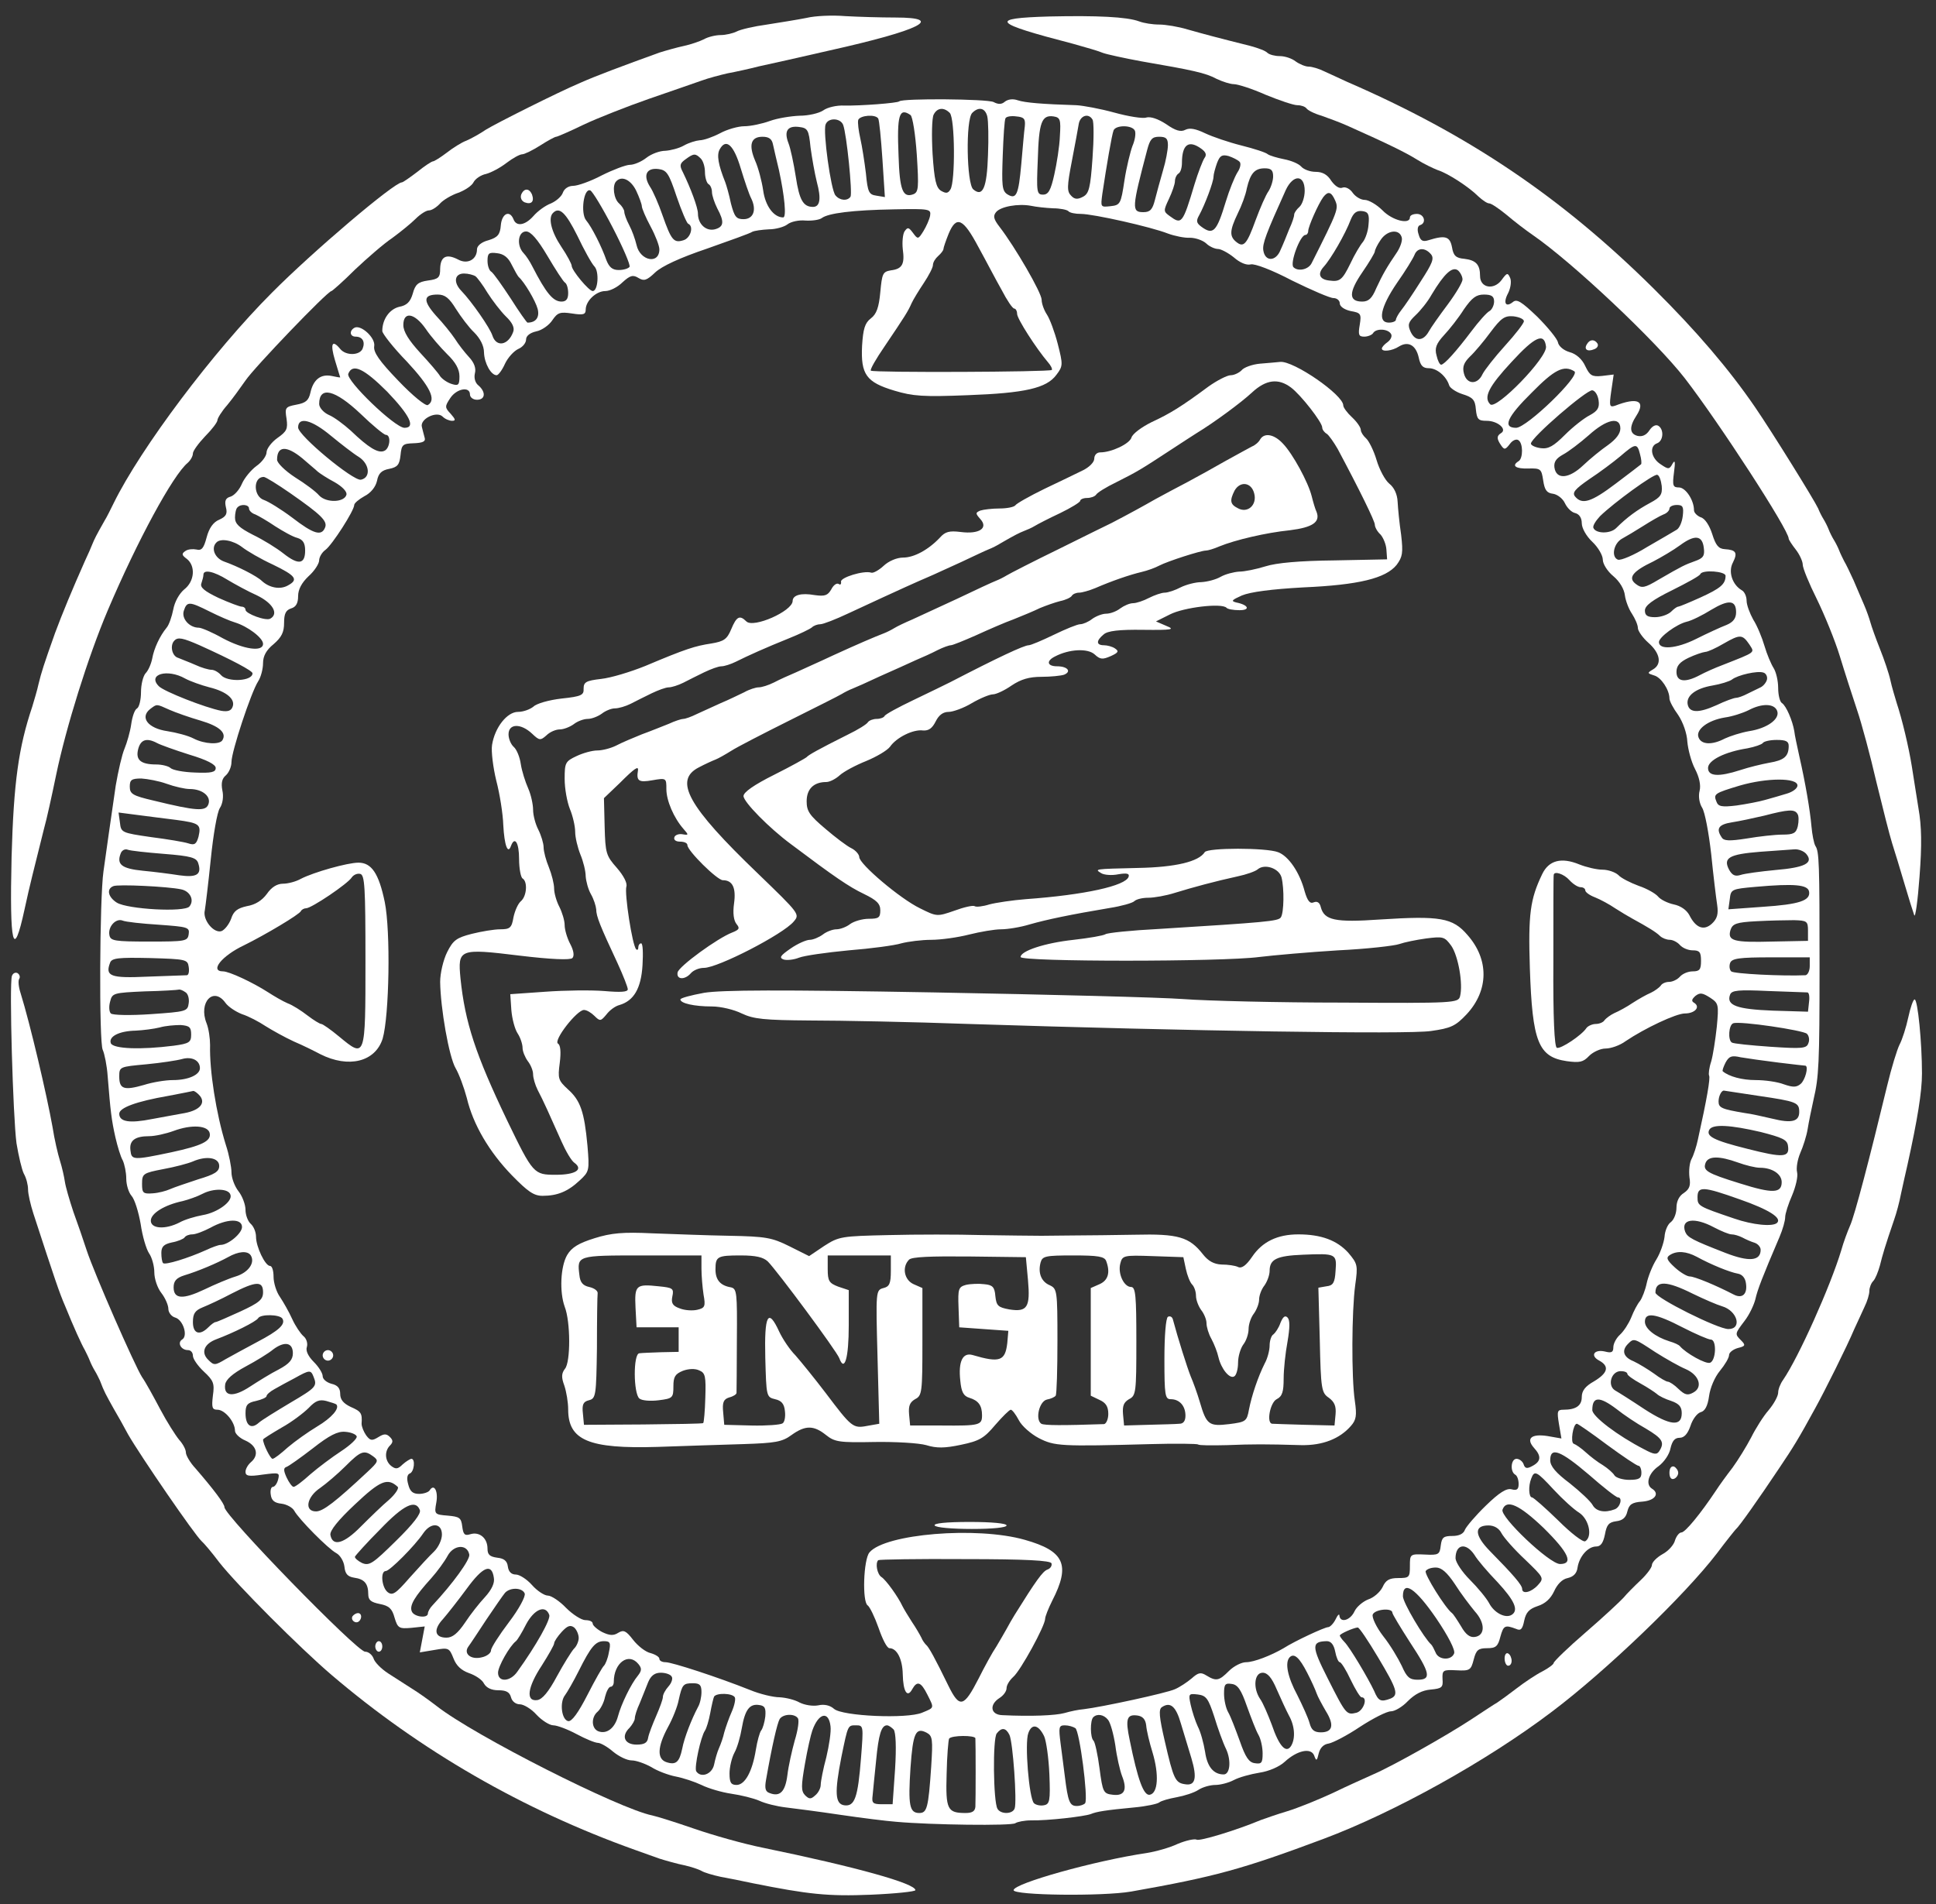 <?xml version="1.0" standalone="no"?>
<!DOCTYPE svg PUBLIC "-//W3C//DTD SVG 20010904//EN"
 "http://www.w3.org/TR/2001/REC-SVG-20010904/DTD/svg10.dtd">
<svg version="1.0" xmlns="http://www.w3.org/2000/svg"
 width="552pt" height="543pt" viewBox="0 0 552 543"
 preserveAspectRatio="xMidYMid meet">
<rect x="0" y="0" width="552" height="543" fill="#333333" stroke="none"/>
<g transform="translate(0,543) scale(0.1,-0.1)"
fill="#FFFFFF" stroke="none">
<path d="M2300 5379 c-25 -5 -75 -13 -113 -19 -37 -5 -76 -14 -87 -20 -10 -5
-31 -10 -45 -10 -14 0 -36 -5 -48 -12 -12 -6 -38 -15 -57 -19 -19 -4 -51 -13
-70 -19 -105 -38 -180 -66 -225 -86 -64 -27 -241 -116 -270 -134 -16 -11 -41
-25 -55 -31 -14 -5 -39 -21 -57 -35 -17 -13 -35 -24 -38 -24 -4 0 -24 -13 -45
-30 -21 -16 -41 -30 -44 -30 -22 0 -255 -198 -371 -315 -166 -166 -374 -443
-451 -600 -8 -16 -19 -39 -26 -50 -25 -44 -28 -51 -34 -65 -3 -8 -13 -31 -22
-50 -36 -81 -65 -151 -85 -205 -32 -90 -39 -112 -47 -145 -4 -19 -13 -48 -18
-65 -39 -116 -53 -215 -59 -429 -6 -253 5 -297 37 -149 16 74 25 107 55 228 8
28 23 97 35 155 28 135 91 337 147 469 85 200 186 386 228 421 8 7 15 19 15
27 0 7 16 29 35 49 19 19 35 40 35 46 0 5 12 25 28 43 15 18 38 50 52 70 24
36 234 255 245 255 2 0 33 27 67 61 35 33 82 74 106 90 23 17 53 41 67 55 13
13 30 24 38 24 8 0 22 9 32 20 9 10 33 24 51 30 19 7 39 20 44 30 5 10 21 21
36 24 15 4 41 18 59 32 17 13 37 24 44 24 6 0 29 11 51 25 22 14 42 25 46 25
3 0 38 15 77 34 40 19 124 52 187 74 63 22 131 45 150 52 19 7 53 16 75 21 22
4 63 13 90 20 28 6 118 26 200 45 260 58 331 94 188 94 -43 0 -107 2 -143 4
-36 3 -85 1 -110 -5z"/>
<path d="M2992 5383 c-174 -5 -163 -18 68 -78 36 -10 74 -21 85 -26 11 -4 61
-15 110 -24 145 -25 183 -33 214 -50 17 -8 39 -15 49 -15 11 0 52 -13 90 -30
39 -16 80 -30 91 -30 11 0 22 -4 26 -9 3 -5 22 -15 43 -21 20 -7 55 -20 77
-30 112 -50 163 -75 195 -95 19 -12 46 -25 59 -30 29 -9 89 -48 116 -75 12
-11 25 -20 31 -20 6 0 28 -15 50 -33 21 -18 55 -44 74 -57 112 -77 351 -302
434 -409 98 -127 296 -432 296 -457 0 -3 9 -17 20 -31 11 -14 20 -34 20 -43 0
-10 18 -54 40 -98 22 -45 52 -118 66 -164 14 -46 36 -114 49 -153 13 -38 38
-131 55 -205 18 -74 38 -153 45 -175 7 -22 23 -74 35 -115 12 -41 25 -82 28
-90 3 -8 10 41 15 110 7 91 6 144 -3 195 -6 39 -15 93 -19 120 -9 56 -28 135
-43 180 -5 17 -14 46 -18 65 -4 19 -18 60 -30 90 -12 30 -24 64 -27 75 -3 11
-11 34 -18 50 -7 17 -21 48 -30 70 -10 22 -22 47 -27 55 -4 8 -11 22 -14 30
-3 8 -10 22 -15 30 -5 8 -12 22 -15 30 -3 8 -10 22 -15 30 -5 8 -12 22 -15 30
-11 24 -132 219 -180 289 -74 108 -167 217 -288 337 -264 262 -530 441 -876
591 -19 9 -48 22 -63 29 -16 8 -36 14 -46 14 -9 0 -26 7 -37 15 -10 8 -30 15
-45 15 -14 0 -29 4 -35 9 -5 6 -27 14 -49 20 -100 25 -133 34 -179 47 -26 8
-63 14 -81 14 -19 0 -44 4 -57 9 -35 13 -120 17 -256 14z"/>
<path d="M2564 5141 c-5 -5 -111 -13 -157 -12 -21 1 -48 -5 -60 -14 -12 -8
-42 -15 -67 -15 -25 -1 -63 -7 -85 -15 -22 -8 -55 -15 -73 -15 -17 0 -49 -9
-69 -20 -21 -11 -47 -20 -58 -20 -11 -1 -31 -7 -45 -15 -14 -8 -38 -14 -53
-15 -16 0 -40 -9 -54 -20 -14 -11 -35 -20 -47 -20 -11 0 -48 -14 -80 -30 -32
-17 -69 -30 -82 -30 -13 0 -25 -8 -29 -19 -3 -10 -18 -24 -34 -31 -16 -6 -38
-22 -50 -36 -24 -27 -49 -31 -57 -9 -11 27 -33 16 -36 -17 -2 -27 -9 -35 -35
-43 -20 -5 -33 -16 -33 -26 0 -29 -27 -44 -54 -29 -33 17 -50 9 -51 -26 0 -25
-4 -30 -35 -34 -28 -4 -36 -11 -43 -37 -7 -24 -17 -34 -39 -38 -28 -7 -48 -36
-48 -69 0 -7 31 -47 70 -87 66 -71 85 -109 60 -124 -6 -4 -44 27 -84 69 -55
57 -72 82 -69 99 4 24 -39 63 -57 52 -15 -9 -12 -25 4 -25 19 0 28 -14 20 -34
-8 -20 -48 -21 -64 -1 -23 28 -29 15 -15 -32 8 -27 15 -49 15 -49 0 -1 -11 1
-25 4 -31 6 -52 -11 -60 -48 -5 -22 -13 -29 -40 -34 -32 -6 -33 -9 -28 -40 4
-29 1 -36 -26 -55 -17 -12 -31 -31 -31 -41 0 -10 -13 -28 -29 -39 -15 -11 -34
-34 -41 -50 -7 -17 -21 -33 -32 -37 -15 -4 -18 -12 -14 -30 5 -19 1 -27 -19
-36 -17 -7 -29 -24 -36 -51 -8 -30 -14 -38 -29 -34 -10 2 -24 1 -31 -4 -12 -8
-11 -12 4 -23 25 -20 22 -64 -8 -87 -14 -12 -27 -35 -31 -57 -4 -20 -12 -44
-19 -52 -19 -23 -36 -59 -41 -88 -3 -15 -11 -34 -19 -42 -7 -8 -13 -32 -13
-54 0 -21 -5 -42 -11 -46 -7 -3 -14 -24 -17 -46 -3 -21 -12 -52 -19 -69 -7
-16 -18 -64 -25 -105 -14 -96 -28 -194 -35 -245 -11 -76 -13 -489 -2 -509 5
-11 12 -45 14 -75 8 -100 11 -125 22 -174 6 -26 15 -56 21 -66 5 -11 10 -34
10 -52 0 -18 7 -40 15 -49 9 -10 20 -46 26 -80 5 -35 16 -72 24 -84 8 -11 15
-36 15 -54 0 -19 9 -45 20 -59 11 -14 20 -35 20 -45 0 -11 9 -22 19 -25 23 -6
38 -53 20 -63 -14 -9 -3 -30 17 -30 8 0 14 -7 14 -16 0 -9 14 -29 31 -45 28
-26 31 -34 26 -69 -4 -34 -2 -40 13 -40 21 0 50 -35 50 -60 0 -8 13 -21 30
-28 33 -15 39 -42 15 -62 -8 -7 -15 -19 -15 -27 0 -12 9 -14 49 -8 47 6 49 6
44 -14 -3 -12 -10 -21 -15 -21 -5 0 -8 -10 -6 -22 2 -17 11 -24 31 -26 15 -2
31 -11 36 -20 13 -24 97 -109 120 -121 11 -6 21 -23 23 -38 2 -21 9 -29 28
-32 29 -4 40 -17 40 -47 0 -17 8 -23 33 -28 26 -5 35 -13 42 -39 9 -30 13 -32
48 -29 l38 4 -7 -37 -7 -37 42 7 c40 7 42 6 54 -24 8 -21 22 -34 44 -42 18 -6
38 -19 43 -30 7 -12 21 -19 41 -19 22 0 32 -5 36 -20 3 -12 14 -20 25 -20 11
0 33 -13 48 -30 15 -16 37 -30 48 -30 10 0 40 -11 66 -25 26 -14 53 -25 61
-25 7 0 27 -11 43 -25 17 -14 40 -25 53 -25 13 0 38 -9 56 -19 17 -11 49 -23
70 -27 21 -4 54 -15 73 -24 20 -10 58 -21 85 -25 28 -4 64 -13 80 -20 17 -8
50 -16 75 -19 25 -3 95 -12 155 -21 61 -9 133 -18 160 -20 99 -9 330 -12 340
-4 6 4 26 8 45 8 47 -1 151 11 170 18 17 7 41 11 125 19 33 3 65 10 70 14 6 5
28 11 50 15 22 4 50 13 62 21 12 8 34 14 48 14 14 0 38 6 53 14 15 8 48 17 73
21 27 4 57 17 72 31 36 33 75 41 84 18 6 -17 8 -16 13 6 4 16 14 26 28 28 12
2 53 23 90 48 37 24 76 44 88 44 11 0 33 13 48 29 20 20 41 31 65 33 32 3 36
6 34 30 -1 25 1 27 39 25 39 -2 42 0 50 31 7 27 13 32 38 32 25 0 31 5 38 33
9 32 13 34 45 22 13 -6 18 -1 23 24 5 23 14 33 38 41 22 7 37 21 47 42 9 20
23 35 39 38 17 4 26 14 28 30 5 32 30 60 53 60 13 0 20 10 25 34 5 28 11 35
32 38 18 2 28 10 32 28 5 20 13 26 43 28 36 3 50 23 27 37 -19 12 -10 44 19
64 16 12 31 34 34 51 5 21 12 30 26 30 13 0 23 11 31 34 6 19 19 36 29 39 12
3 20 17 24 46 3 23 16 54 31 72 14 17 26 37 26 45 0 7 11 16 25 20 21 5 23 8
10 21 -19 19 -19 19 9 56 14 18 27 46 31 62 6 27 19 61 69 178 9 21 16 46 16
56 0 10 9 38 20 63 10 24 17 53 14 65 -3 12 1 36 9 55 8 18 18 49 21 68 3 19
11 58 17 85 15 64 17 101 17 380 0 296 -1 327 -12 343 -4 7 -9 32 -11 55 -4
46 -17 123 -35 202 -6 28 -13 59 -14 70 -5 30 -23 72 -35 80 -6 3 -11 23 -11
43 0 21 -6 46 -13 57 -7 11 -19 39 -26 63 -7 24 -21 58 -32 75 -10 18 -19 42
-19 54 0 12 -6 26 -14 30 -27 16 -39 53 -25 79 14 28 9 36 -23 38 -18 1 -26
11 -36 43 -8 25 -21 45 -33 48 -10 4 -19 13 -19 20 0 29 -24 65 -43 65 -17 0
-19 5 -14 43 4 30 3 37 -4 25 -9 -17 -12 -17 -34 -2 -28 18 -33 52 -10 60 18
7 20 40 3 50 -7 4 -17 -1 -25 -13 -9 -14 -21 -19 -34 -16 -23 6 -24 26 -3 58
27 42 3 53 -61 28 -16 -5 -17 -1 -11 41 l7 48 -33 -4 c-29 -3 -35 1 -48 28 -9
20 -26 35 -45 40 -17 5 -31 17 -33 28 -2 10 -29 43 -59 73 -45 43 -58 51 -69
42 -21 -17 -29 -3 -14 25 7 14 10 33 6 43 -7 16 -9 16 -25 -6 -22 -29 -61 -22
-61 12 0 33 -12 45 -45 49 -24 2 -31 9 -35 33 -6 31 -19 35 -67 20 -16 -5 -23
-2 -28 16 -5 14 -3 25 4 27 19 6 12 32 -9 32 -11 0 -20 -4 -20 -10 0 -21 -50
-9 -78 20 -17 17 -40 30 -51 30 -11 0 -26 9 -34 20 -8 12 -21 18 -29 15 -9 -4
-21 4 -32 19 -11 18 -25 26 -45 26 -16 0 -34 7 -41 15 -7 8 -28 17 -49 21 -20
4 -40 10 -46 14 -5 5 -39 16 -75 25 -36 9 -83 25 -104 35 -27 13 -44 16 -56
10 -13 -7 -28 -3 -55 16 -23 15 -44 22 -56 19 -10 -4 -52 3 -92 14 -40 11 -89
20 -108 21 -96 3 -146 7 -167 14 -14 5 -28 3 -37 -4 -9 -8 -19 -8 -32 -1 -18
9 -260 11 -269 2z m144 -33 c15 -15 16 -196 2 -218 -7 -12 -13 -12 -27 -4 -14
9 -19 30 -24 105 -3 52 -2 102 3 112 10 20 29 22 46 5z m107 -10 c3 -13 4 -62
2 -110 -3 -94 -15 -121 -42 -98 -19 16 -22 199 -3 218 19 19 37 14 43 -10z
m-219 4 c6 -4 14 -55 18 -113 6 -95 5 -107 -10 -113 -30 -11 -39 12 -42 110
-5 117 2 138 34 116z m-92 -10 c3 -5 8 -57 12 -116 l7 -108 -24 4 c-21 3 -25
9 -30 63 -4 33 -11 78 -16 100 -5 22 -8 46 -6 53 5 13 49 17 57 4z m418 -22
c-2 -14 -6 -62 -10 -107 -8 -89 -14 -103 -40 -87 -15 10 -16 25 -13 110 2 55
5 103 8 107 3 5 17 7 31 5 22 -2 26 -7 24 -28z m100 -28 c-1 -29 -9 -79 -16
-110 -10 -45 -17 -57 -32 -57 -18 0 -19 7 -15 100 3 106 11 128 45 123 19 -3
21 -9 18 -56z m93 47 c4 -6 4 -55 0 -110 -6 -85 -10 -101 -27 -110 -15 -8 -24
-8 -34 3 -12 12 -12 26 2 98 9 47 18 95 20 108 5 23 28 30 39 11z m-711 -15
c10 -26 27 -195 21 -205 -9 -13 -31 -11 -43 4 -13 15 -36 182 -28 202 7 20 42
19 50 -1z m-93 -64 c4 -30 12 -75 18 -99 13 -48 9 -71 -11 -71 -28 0 -39 20
-49 86 -6 38 -15 81 -21 96 -13 34 -3 50 30 46 25 -3 28 -8 33 -58z m925 47
c3 -8 0 -27 -7 -43 -6 -16 -17 -60 -23 -99 -10 -67 -12 -70 -40 -73 -28 -3
-28 -3 -23 35 12 80 27 168 32 181 6 16 54 16 61 -1z m-1032 -39 c3 -13 10
-45 17 -73 16 -74 22 -135 12 -135 -27 0 -51 33 -57 77 -4 27 -14 65 -23 85
-19 45 -12 68 21 68 18 0 27 -6 30 -22z m1126 -2 c0 -13 -6 -46 -14 -72 -8
-27 -18 -65 -23 -84 -7 -28 -14 -35 -33 -35 -34 0 -33 11 11 178 8 30 14 37
34 37 20 0 25 -5 25 -24z m-1218 -66 c11 -36 24 -75 30 -86 16 -33 6 -59 -22
-59 -21 0 -26 7 -36 45 -5 25 -13 52 -16 60 -20 50 -25 78 -16 94 18 33 40 13
60 -54z m1313 56 c14 -10 16 -18 9 -27 -5 -8 -18 -41 -28 -74 -34 -114 -37
-116 -71 -91 -18 13 -18 15 -2 49 9 19 17 42 17 50 0 9 5 19 10 22 6 3 10 17
10 30 0 53 19 67 55 41z m-1427 -28 c7 -7 12 -24 12 -39 0 -15 5 -31 10 -34 6
-3 10 -14 10 -23 0 -9 7 -30 15 -46 21 -39 19 -53 -7 -60 -25 -6 -48 15 -48
45 0 17 -21 73 -43 118 -10 19 -9 25 8 37 23 17 28 17 43 2z m1536 -9 c5 -4 3
-18 -6 -31 -8 -13 -23 -50 -33 -83 -26 -86 -36 -96 -69 -72 -15 11 -16 17 -7
33 16 29 41 95 41 110 0 7 5 25 10 39 8 21 14 25 33 20 12 -4 26 -11 31 -16z
m-1605 -99 c14 -41 29 -76 33 -78 17 -7 7 -41 -13 -47 -28 -9 -35 0 -60 71
-11 32 -27 69 -36 82 -20 32 -10 54 24 50 24 -3 30 -12 52 -78z m1701 57 c0
-12 -6 -31 -13 -42 -8 -11 -24 -48 -37 -83 -25 -69 -34 -79 -55 -62 -20 16
-19 33 4 81 11 22 23 54 26 72 10 42 22 57 51 57 18 0 24 -5 24 -23z m-1816
-41 c9 -19 16 -39 16 -44 0 -6 11 -32 25 -58 14 -26 25 -55 25 -65 0 -44 -55
-33 -65 12 -4 17 -13 42 -21 57 -8 15 -14 32 -14 38 0 6 -7 17 -15 24 -15 13
-20 51 -8 63 16 17 42 4 57 -27z m1906 0 c0 -18 -7 -39 -15 -46 -8 -7 -15 -17
-15 -22 0 -6 -6 -24 -14 -41 -7 -18 -18 -45 -25 -60 -13 -33 -44 -34 -49 -1
-3 19 8 48 64 172 21 45 54 45 54 -2z m-1973 -105 c29 -56 51 -107 48 -112 -4
-5 -17 -9 -31 -9 -18 0 -27 8 -35 28 -14 40 -42 95 -58 114 -16 20 -7 92 12
85 6 -2 35 -50 64 -106z m2060 77 c10 -23 8 -29 -67 -178 -9 -19 -39 -25 -52
-12 -11 11 19 92 34 92 4 0 8 5 8 11 0 13 29 78 43 97 14 18 23 15 34 -10z
m-805 -22 c20 0 40 -4 44 -8 4 -5 20 -8 36 -8 35 0 200 -37 248 -56 19 -7 48
-13 63 -12 15 0 36 -7 46 -16 9 -9 25 -16 34 -16 8 0 29 -11 45 -24 17 -15 36
-23 48 -20 11 3 61 -16 118 -46 55 -27 108 -50 118 -50 10 0 18 -7 18 -15 0
-9 13 -18 31 -22 29 -5 31 -8 26 -39 -5 -29 -3 -34 13 -34 10 0 22 5 25 10 8
14 42 13 51 -2 4 -6 0 -16 -9 -23 -10 -7 -17 -15 -17 -19 0 -10 29 -7 49 6 26
16 48 4 56 -31 5 -24 12 -31 29 -31 23 0 50 -23 58 -49 2 -7 19 -19 38 -25 29
-9 36 -16 38 -43 3 -29 7 -33 31 -33 31 0 59 -24 41 -35 -13 -8 -13 -16 0 -35
9 -13 12 -13 25 4 7 10 18 15 24 11 14 -8 14 -52 1 -60 -21 -13 -9 -22 27 -21
36 1 38 -1 43 -34 4 -27 10 -36 28 -38 13 -2 28 -14 34 -27 6 -13 19 -26 29
-28 12 -3 19 -14 19 -29 0 -14 13 -37 30 -53 17 -16 30 -39 30 -51 0 -12 13
-33 30 -47 18 -15 31 -37 33 -55 2 -15 11 -39 20 -52 9 -14 17 -32 17 -41 0
-8 14 -28 30 -42 34 -30 39 -61 13 -76 -17 -10 -16 -11 3 -17 20 -5 44 -41 44
-66 0 -7 11 -28 25 -47 14 -21 25 -53 26 -76 2 -22 11 -57 22 -78 12 -23 17
-46 13 -62 -4 -15 -1 -35 7 -48 8 -12 19 -71 26 -132 6 -60 14 -126 17 -145 4
-27 0 -40 -15 -54 -23 -21 -46 -12 -64 24 -8 15 -25 27 -45 31 -18 4 -38 14
-45 23 -7 8 -31 22 -55 30 -24 9 -50 22 -58 31 -9 8 -29 15 -45 15 -16 0 -46
7 -66 15 -51 21 -87 12 -106 -28 -34 -71 -40 -113 -35 -268 7 -210 24 -253
105 -265 37 -5 47 -3 64 15 11 11 32 21 47 21 15 0 41 9 57 21 55 37 144 79
169 79 28 0 45 18 27 30 -9 5 -8 10 3 20 13 10 20 9 42 -5 24 -16 25 -19 19
-83 -4 -37 -11 -82 -16 -99 -6 -18 -8 -36 -6 -40 4 -7 -6 -66 -32 -183 -4 -19
-12 -44 -18 -55 -6 -11 -8 -34 -6 -52 4 -24 0 -34 -16 -45 -13 -8 -21 -23 -21
-42 0 -16 -7 -34 -16 -41 -9 -6 -17 -25 -18 -42 -2 -17 -12 -46 -23 -64 -12
-19 -24 -50 -28 -69 -4 -19 -13 -42 -19 -50 -7 -8 -18 -29 -25 -47 -7 -17 -21
-39 -32 -49 -10 -9 -19 -25 -19 -36 0 -14 -5 -17 -24 -12 -31 7 -43 -12 -16
-26 29 -16 25 -35 -15 -59 -25 -14 -35 -27 -35 -45 0 -24 -16 -36 -52 -36 -18
0 -19 -4 -13 -41 l7 -41 -40 7 c-46 7 -62 -7 -38 -34 21 -23 20 -38 -4 -51
-16 -9 -22 -8 -26 5 -3 8 -12 15 -20 15 -16 0 -19 -36 -4 -45 6 -3 10 -15 10
-27 0 -15 -5 -19 -20 -15 -14 4 -35 -9 -73 -46 -30 -29 -56 -60 -60 -69 -4
-12 -17 -18 -36 -18 -25 0 -30 -4 -33 -27 -3 -26 -6 -28 -45 -26 -43 2 -43 1
-43 -33 0 -32 -2 -34 -33 -34 -26 0 -36 -6 -45 -26 -7 -14 -25 -30 -41 -35
-15 -6 -33 -21 -39 -34 -12 -26 -41 -34 -43 -12 0 6 -5 2 -11 -11 -6 -12 -16
-22 -21 -22 -10 0 -96 -40 -127 -60 -36 -21 -85 -40 -107 -40 -13 0 -35 -11
-49 -25 -28 -28 -36 -30 -64 -13 -16 10 -23 9 -42 -8 -13 -11 -34 -25 -48 -31
-24 -11 -209 -51 -260 -57 -14 -1 -38 -6 -55 -11 -26 -7 -94 -10 -177 -6 -34
1 -38 30 -8 49 11 7 20 19 20 28 0 9 9 23 19 32 21 18 91 146 91 166 0 6 9 29
20 51 53 103 35 142 -78 174 -137 39 -399 17 -443 -36 -17 -20 -21 -141 -5
-151 6 -4 20 -33 31 -64 11 -32 24 -58 31 -58 21 0 37 -30 38 -74 1 -50 13
-69 27 -43 14 25 25 21 43 -15 20 -40 21 -37 -15 -52 -43 -18 -227 -10 -251
11 -11 10 -28 14 -45 10 -16 -3 -39 1 -53 8 -14 8 -39 14 -57 15 -18 0 -56 9
-85 21 -90 36 -222 79 -240 79 -10 0 -18 4 -18 10 0 5 -11 12 -25 16 -14 3
-36 20 -50 38 -20 26 -27 29 -42 20 -14 -9 -25 -8 -46 2 -15 8 -27 19 -27 24
0 6 -9 10 -21 10 -11 0 -36 16 -55 35 -18 19 -42 35 -52 35 -10 0 -31 14 -45
30 -15 17 -36 30 -46 30 -13 0 -21 8 -23 23 -2 16 -11 23 -30 25 -22 3 -28 9
-28 26 0 30 -23 49 -49 41 -16 -5 -20 -1 -23 22 -3 25 -8 28 -41 31 -38 3 -39
4 -33 37 6 32 -6 56 -19 35 -3 -5 -17 -10 -30 -10 -18 0 -26 7 -31 27 -5 17
-3 28 4 31 13 4 17 42 5 42 -3 0 -15 -7 -25 -16 -14 -14 -20 -14 -33 -4 -18
15 -19 42 -3 58 9 9 9 15 0 24 -10 10 -17 10 -33 0 -18 -11 -23 -11 -35 5 -7
10 -13 25 -13 33 2 30 -1 35 -31 48 -21 10 -30 21 -30 37 0 16 -7 25 -25 29
-14 4 -25 13 -25 22 0 8 -11 26 -25 40 -16 16 -24 32 -20 43 3 10 -1 24 -10
31 -8 7 -23 29 -32 49 -9 20 -25 48 -35 63 -10 14 -18 40 -18 57 0 17 -4 31
-10 31 -14 0 -40 55 -40 83 0 14 -7 30 -15 37 -8 7 -15 25 -15 40 0 15 -9 39
-20 53 -11 14 -20 38 -20 54 0 15 -7 51 -16 78 -28 90 -47 213 -45 285 0 19
-4 47 -10 62 -24 60 20 106 54 58 8 -11 29 -25 47 -32 19 -6 49 -22 67 -34 19
-12 55 -32 81 -44 26 -11 60 -28 75 -36 81 -41 157 -22 178 44 19 65 23 307 6
390 -17 82 -38 112 -75 112 -31 0 -127 -27 -164 -46 -14 -8 -37 -14 -51 -14
-17 0 -33 -10 -46 -29 -14 -19 -33 -31 -57 -35 -27 -6 -38 -14 -45 -36 -6 -16
-18 -31 -27 -35 -22 -8 -55 32 -48 59 2 12 10 77 17 146 7 69 18 134 26 146 8
12 11 33 7 50 -4 21 -1 34 10 43 9 8 16 25 16 38 0 30 56 199 76 230 8 12 14
36 14 52 0 20 9 37 30 54 23 20 30 34 30 61 0 26 5 36 20 41 14 4 20 15 20 35
0 19 10 38 30 57 17 15 30 36 30 45 0 9 8 23 18 30 19 14 82 112 82 128 0 5
13 16 29 25 18 9 32 26 36 44 4 21 13 30 35 34 24 5 29 12 32 39 3 30 6 33 38
34 25 1 34 5 31 15 -2 8 -6 22 -8 31 -7 23 42 47 59 30 7 -7 19 -12 27 -12 11
0 10 4 -4 20 -17 18 -17 21 -1 45 18 27 56 34 56 10 0 -8 9 -15 20 -15 24 0
26 22 4 41 -9 7 -13 21 -10 34 4 15 -2 31 -17 47 -12 13 -30 36 -40 52 -10 15
-34 45 -54 66 -38 43 -36 60 5 60 21 0 33 -10 52 -41 14 -22 37 -53 52 -67 17
-17 28 -38 28 -57 1 -31 20 -65 36 -65 5 0 16 15 24 33 8 17 25 36 38 42 12 5
22 17 22 27 0 10 11 19 29 23 16 3 37 18 46 32 15 22 22 24 56 19 32 -5 39 -3
39 11 0 25 30 53 56 53 13 0 35 11 49 25 22 20 30 22 46 12 15 -9 23 -7 47 16
19 18 71 42 148 68 65 23 124 44 129 48 6 3 27 6 47 7 20 0 44 7 53 14 10 8
33 13 52 11 19 -1 39 2 46 7 18 14 88 23 207 25 100 2 105 1 102 -18 -2 -11
-11 -31 -19 -44 -15 -24 -16 -24 -30 -5 -12 16 -15 17 -24 4 -5 -8 -7 -31 -5
-50 6 -43 -1 -57 -34 -61 -23 -4 -25 -9 -30 -62 -4 -44 -11 -63 -27 -75 -17
-13 -22 -30 -25 -78 -4 -82 12 -104 92 -128 53 -16 83 -18 209 -13 164 6 225
20 253 58 19 25 19 29 4 88 -9 35 -23 72 -31 84 -8 12 -15 31 -15 42 0 20 -76
151 -120 208 -17 22 -19 31 -10 42 13 16 63 25 100 18 14 -3 41 -6 62 -7z
m-1356 -78 c19 -40 41 -80 49 -88 14 -15 10 -70 -5 -70 -11 0 -60 59 -60 72 0
5 -13 30 -30 55 -28 42 -38 82 -23 96 18 18 36 1 69 -65z m2256 32 c-1 -19 -9
-41 -16 -50 -7 -8 -24 -36 -36 -62 -23 -47 -30 -52 -60 -48 -28 3 -34 19 -16
39 21 23 62 94 77 134 8 20 17 27 33 25 17 -2 21 -9 18 -38z m-1112 -65 c21
-38 50 -94 66 -122 15 -29 31 -53 36 -53 4 0 8 -7 8 -15 0 -14 54 -98 88 -138
8 -9 13 -19 11 -22 -7 -6 -509 -8 -516 -2 -3 3 15 34 39 69 58 86 67 100 77
123 5 11 21 37 35 58 14 21 26 44 26 51 0 8 7 19 15 26 8 7 15 16 15 20 0 4 7
24 15 44 22 52 41 44 85 -39z m-1229 -25 c23 -39 45 -73 50 -76 5 -3 9 -16 9
-30 0 -17 -6 -24 -19 -24 -24 0 -44 24 -83 100 -7 14 -18 31 -25 38 -21 22
-16 62 7 62 13 0 32 -21 61 -70z m2435 55 c4 -8 -2 -27 -12 -43 -30 -44 -42
-65 -60 -104 -12 -29 -22 -38 -40 -38 -39 0 -39 26 0 83 20 29 36 56 36 60 0
4 7 19 16 32 18 28 52 33 60 10z m84 -50 c10 -12 4 -26 -29 -77 -22 -35 -47
-72 -56 -83 -8 -10 -15 -23 -15 -27 0 -4 -9 -8 -20 -8 -33 0 -24 44 23 113 24
34 46 70 50 80 8 21 30 22 47 2z m-2621 -30 c8 -16 17 -32 20 -35 16 -14 48
-68 54 -91 6 -24 -5 -39 -29 -39 -2 0 -24 31 -48 69 -25 38 -49 72 -55 76 -6
3 -11 17 -11 31 0 22 4 25 27 22 19 -2 32 -12 42 -33z m2711 -42 c0 -8 -19
-40 -42 -71 -24 -32 -48 -66 -54 -77 -16 -29 -39 -29 -52 -1 -9 20 -7 27 14
47 14 13 35 39 46 59 36 60 59 81 75 69 7 -6 13 -18 13 -26z m-2814 9 c5 -4
21 -25 34 -47 14 -22 37 -52 52 -67 19 -18 26 -33 21 -45 -14 -38 -48 -44 -59
-10 -7 22 -59 97 -89 128 -23 24 -19 49 8 49 12 0 27 -4 33 -8z m2904 -72 c0
-10 -6 -23 -13 -27 -8 -4 -31 -30 -52 -58 -43 -57 -77 -95 -86 -95 -4 0 -10
12 -13 26 -6 21 -1 34 21 58 16 17 42 50 57 74 23 33 35 42 57 42 22 0 29 -5
29 -20z m-3046 -78 c14 -21 42 -53 61 -72 24 -23 35 -43 35 -63 0 -25 -3 -28
-22 -22 -13 4 -27 14 -33 22 -5 9 -31 39 -57 67 -32 35 -48 60 -48 79 0 40 32
35 64 -11z m3131 22 c0 -6 -24 -37 -54 -70 -29 -32 -58 -69 -64 -81 -14 -31
-45 -30 -53 2 -5 19 0 31 17 48 13 12 40 44 59 70 30 40 40 47 65 45 17 -2 30
-8 30 -14z m63 -72 c5 -31 -142 -182 -159 -165 -20 20 -4 51 61 121 67 73 93
84 98 44z m-3304 -129 c65 -68 82 -103 49 -103 -28 1 -167 135 -160 154 12 31
45 15 111 -51z m3385 58 c18 -12 -135 -160 -166 -161 -40 0 -26 31 45 101 64
65 91 79 121 60z m69 -83 c3 -21 -3 -30 -25 -42 -16 -8 -48 -33 -71 -56 -32
-32 -47 -41 -69 -38 -15 2 -28 8 -28 13 0 17 159 154 175 152 8 -1 16 -14 18
-29z m-3530 -38 c34 -33 67 -60 72 -60 16 0 12 -40 -5 -46 -17 -7 -44 9 -95
58 -20 18 -48 39 -63 45 -15 7 -27 21 -27 31 0 52 45 41 118 -28z m-84 -63
c28 -23 64 -51 79 -60 31 -20 35 -59 6 -65 -22 -4 -179 126 -179 149 0 32 39
22 94 -24z m3676 21 c0 -15 -13 -31 -35 -47 -19 -13 -51 -39 -71 -58 -41 -39
-77 -41 -82 -6 -2 16 5 26 25 37 15 8 48 33 73 55 51 46 90 54 90 19z m56 -73
c4 -14 5 -27 3 -29 -2 -2 -35 -27 -72 -55 -70 -53 -96 -61 -116 -37 -9 11 -1
21 41 50 29 19 69 49 88 65 43 37 48 38 56 6z m-3814 -12 c18 -16 38 -32 44
-38 6 -5 27 -19 48 -30 21 -12 35 -26 34 -35 -5 -23 -57 -25 -78 -3 -9 11 -40
34 -69 52 -29 19 -51 41 -51 50 0 40 27 41 72 4z m3876 -79 c2 -24 -3 -32 -33
-48 -37 -20 -66 -41 -97 -72 -17 -17 -59 -16 -65 1 -2 6 7 20 19 33 40 39 153
121 163 118 6 -1 11 -16 13 -32z m-3911 -20 c89 -62 107 -80 100 -98 -10 -26
-33 -19 -94 28 -32 24 -68 46 -80 50 -31 10 -32 66 -1 66 5 0 39 -21 75 -46z
m-117 -44 c0 -6 8 -14 18 -17 9 -4 35 -19 57 -34 22 -14 50 -30 63 -33 16 -5
22 -15 22 -36 0 -39 -19 -42 -61 -9 -20 16 -59 40 -88 54 -39 20 -51 31 -51
49 0 12 3 26 7 29 10 11 33 8 33 -3z m4088 -21 c-2 -18 -10 -36 -18 -40 -8 -5
-46 -27 -84 -49 -37 -23 -75 -39 -83 -36 -20 8 -12 47 12 60 11 6 38 22 60 36
22 14 48 29 58 33 9 3 17 11 17 17 0 5 9 10 21 10 17 0 20 -5 17 -31z m60 -92
c3 -22 -2 -29 -25 -37 -30 -11 -35 -13 -104 -53 -40 -24 -48 -25 -64 -13 -25
18 -10 37 49 65 23 12 57 32 76 46 42 31 64 29 68 -8z m-4168 3 c14 -11 53
-34 88 -50 66 -32 74 -43 42 -60 -22 -12 -52 -6 -73 13 -14 14 -69 42 -109 56
-26 10 -37 38 -21 54 12 13 48 6 73 -13z m-42 -93 c20 -12 58 -33 85 -45 45
-22 62 -52 38 -66 -12 -8 -71 14 -71 25 0 5 -5 9 -11 9 -5 0 -35 11 -66 25
-40 19 -53 30 -49 41 3 9 6 20 6 25 0 16 29 10 68 -14z m4272 11 c0 -24 -15
-36 -72 -62 -31 -14 -60 -26 -63 -26 -4 0 -13 -7 -21 -15 -9 -8 -29 -15 -45
-15 -22 0 -29 5 -29 19 0 14 21 30 78 58 42 21 79 41 80 46 6 13 72 8 72 -5z
m30 -104 c0 -17 -8 -28 -27 -36 -16 -6 -55 -24 -87 -40 -56 -28 -106 -32 -106
-9 0 14 50 51 79 58 14 3 46 19 70 34 50 30 71 28 71 -7z m-4352 2 c26 -13 58
-27 72 -31 36 -11 80 -44 80 -61 0 -24 -55 -16 -115 16 -30 17 -61 30 -68 30
-27 0 -50 26 -43 48 9 28 16 27 74 -2z m4390 -94 c15 -24 21 -20 -78 -59 -19
-7 -48 -20 -63 -28 -43 -23 -67 -19 -67 9 0 17 9 28 34 40 19 9 40 16 48 17 7
0 31 11 53 24 47 27 53 26 73 -3z m-4419 -2 c93 -42 151 -73 151 -80 0 -23
-72 -26 -90 -5 -7 8 -19 15 -27 15 -8 0 -29 6 -46 14 -18 8 -40 16 -49 20 -18
5 -24 36 -11 49 10 11 24 8 72 -13z m4469 -98 c-2 -8 -10 -18 -18 -22 -8 -4
-25 -12 -37 -18 -13 -7 -28 -12 -33 -12 -6 0 -31 -9 -56 -21 -51 -23 -77 -22
-82 2 -5 25 23 46 70 54 24 4 49 12 56 17 16 13 73 26 90 20 7 -2 12 -11 10
-20z m-4510 3 c15 -8 46 -19 69 -25 49 -12 75 -34 66 -56 -4 -11 -14 -14 -32
-11 -46 9 -163 55 -178 70 -34 34 24 51 75 22z m-45 -89 c18 -8 58 -22 89 -31
54 -16 75 -35 62 -56 -8 -13 -51 -11 -82 5 -15 8 -49 17 -75 21 -55 8 -79 39
-49 63 20 15 17 15 55 -2z m4584 -3 c9 -23 -28 -50 -80 -58 -23 -4 -54 -14
-69 -21 -36 -19 -67 -18 -75 3 -9 22 26 49 75 57 22 3 52 13 68 21 38 20 73
19 81 -2z m-4619 -92 c9 -5 51 -20 92 -33 50 -15 75 -28 75 -38 0 -12 -12 -15
-59 -13 -33 1 -64 7 -70 13 -5 5 -24 10 -40 10 -45 0 -60 13 -52 44 7 27 24
33 54 17z m4652 -8 c0 -30 -13 -41 -55 -48 -22 -4 -59 -13 -83 -21 -62 -20
-92 -18 -92 6 0 22 48 46 112 56 21 4 41 11 44 15 3 5 21 9 40 9 26 0 34 -4
34 -17z m-4625 -108 c22 -8 52 -15 66 -15 36 0 62 -21 53 -44 -8 -20 -33 -19
-156 11 -60 14 -68 19 -68 40 0 19 5 23 33 23 17 -1 50 -7 72 -15z m4650 -5
c0 -8 -13 -18 -30 -23 -16 -5 -44 -13 -62 -18 -17 -5 -54 -12 -82 -16 -42 -5
-52 -3 -57 11 -9 22 -6 24 67 46 76 22 164 23 164 0z m0 -81 c4 -5 4 -21 1
-35 -5 -20 -12 -24 -44 -24 -20 0 -66 -5 -101 -11 -51 -8 -66 -7 -72 3 -17 25
-9 37 29 43 20 3 62 12 92 19 69 18 87 19 95 5z m-4623 -17 c67 -9 72 -13 64
-48 -6 -21 -11 -25 -29 -19 -12 4 -60 12 -107 18 -83 12 -85 13 -88 41 l-4 29
54 -7 c29 -4 79 -10 110 -14z m-34 -97 c77 -6 92 -11 97 -26 11 -33 -4 -42
-54 -35 -25 4 -72 10 -104 13 -60 6 -75 18 -63 49 3 9 12 14 20 11 7 -3 54 -8
104 -12z m4682 0 c22 -26 -4 -39 -88 -46 -42 -4 -87 -10 -99 -14 -16 -5 -24
-1 -33 15 -18 34 1 44 88 51 42 3 87 6 98 7 12 1 27 -5 34 -13z m-4108 -305
c0 -279 0 -278 -75 -216 -24 20 -47 36 -51 36 -4 0 -22 11 -39 24 -18 14 -43
30 -57 35 -14 6 -38 20 -55 31 -45 29 -112 60 -129 60 -39 0 -4 44 59 74 61
30 160 89 163 98 2 4 9 8 15 8 15 0 119 70 130 88 5 7 15 12 24 10 13 -3 15
-37 15 -248z m3433 230 c10 -11 24 -20 32 -20 7 0 13 -4 13 -9 0 -5 12 -14 28
-20 15 -6 41 -20 57 -31 17 -11 39 -24 50 -30 42 -23 67 -38 78 -49 6 -6 19
-11 28 -11 9 0 22 -7 29 -15 7 -8 23 -15 36 -15 20 0 24 -5 24 -30 0 -25 -4
-30 -24 -30 -13 0 -29 -7 -36 -15 -7 -8 -21 -15 -31 -15 -10 0 -21 -5 -24 -11
-4 -5 -17 -15 -28 -20 -12 -5 -35 -18 -52 -29 -16 -11 -40 -24 -52 -29 -11 -5
-24 -15 -28 -20 -3 -6 -15 -11 -25 -11 -10 0 -23 -6 -27 -12 -13 -20 -73 -60
-84 -56 -7 2 -11 86 -10 246 0 133 0 244 1 247 1 12 29 3 45 -15z m-3959 -26
c26 -5 39 -31 24 -49 -14 -17 -176 -8 -207 11 -25 16 -30 39 -10 47 12 6 156
-1 193 -9z m4642 -6 c5 -26 -27 -37 -133 -44 l-97 -7 4 29 c3 28 5 29 73 35
112 10 149 6 153 -13z m-4705 -95 c82 -6 88 -7 85 -27 -3 -20 -9 -21 -113 -21
-98 0 -110 2 -113 18 -5 24 18 49 37 42 9 -4 56 -9 104 -12z m4702 -17 l0 -29
-101 -2 c-112 -3 -129 2 -120 33 6 18 17 22 74 25 37 2 85 3 107 3 37 -1 40
-3 40 -30z m-4617 -103 c2 -13 0 -23 -5 -24 -4 0 -54 -2 -111 -4 -107 -5 -123
1 -108 40 5 13 24 15 113 13 103 -3 108 -4 111 -25z m4622 2 c0 -14 -6 -25
-12 -26 -65 -3 -205 4 -212 11 -5 5 -6 16 -3 24 5 13 26 16 117 16 l110 0 0
-25z m-4632 -74 c8 -4 12 -19 10 -32 -3 -23 -7 -24 -108 -31 -58 -4 -109 -3
-114 2 -5 5 -6 20 -2 34 6 24 9 25 99 29 50 1 94 4 97 5 3 1 11 -2 18 -7z
m4625 -1 c5 0 7 -12 5 -27 l-3 -28 -100 3 c-103 4 -134 15 -122 46 5 12 23 14
109 10 57 -2 107 -4 111 -4z m-1 -118 c6 -6 8 -18 4 -27 -5 -15 -18 -16 -108
-10 -57 4 -106 9 -110 12 -12 7 -9 51 4 55 19 7 200 -20 210 -30z m-4607 -2
c0 -22 -5 -26 -50 -32 -94 -12 -172 -9 -179 7 -7 19 23 35 71 36 21 1 52 5 68
9 17 5 44 7 60 7 25 -2 30 -6 30 -27z m25 -96 c0 -19 -33 -34 -77 -34 -21 0
-58 -6 -83 -14 -56 -16 -70 -12 -70 24 0 28 1 28 77 35 42 4 88 11 102 15 28
8 51 -4 51 -26z m4500 16 c41 -5 76 -9 78 -9 9 -3 -1 -41 -14 -52 -12 -10 -22
-10 -48 -1 -18 7 -54 12 -80 12 -39 0 -76 10 -94 25 -2 2 2 13 8 25 10 18 17
21 43 15 18 -3 66 -10 107 -15z m-4500 -95 c17 -21 -1 -41 -43 -49 -18 -3 -59
-11 -93 -17 -65 -13 -94 -8 -94 15 0 17 48 35 140 51 36 7 68 13 71 14 4 0 12
-6 19 -14z m4444 0 c109 -16 116 -19 116 -46 0 -27 -21 -33 -77 -19 -26 6 -61
14 -78 16 -66 11 -75 15 -75 33 0 15 8 31 15 31 1 0 45 -7 99 -15z m-4416
-107 c4 -22 -22 -35 -110 -54 -109 -23 -113 -22 -116 5 -4 28 12 41 53 41 17
0 48 7 70 15 51 19 99 16 103 -7z m4422 4 c62 -16 76 -22 78 -40 5 -33 -14
-34 -116 -8 -96 24 -119 36 -108 55 10 16 60 13 146 -7z m-4395 -97 c0 -16
-13 -24 -60 -38 -33 -11 -69 -23 -80 -28 -11 -5 -33 -11 -50 -12 -27 -2 -30 1
-30 27 0 29 3 31 60 42 33 6 71 16 85 22 39 17 75 11 75 -13z m4330 10 c22 -8
50 -15 63 -15 35 0 62 -18 62 -41 0 -32 -26 -33 -118 -4 -97 30 -107 37 -99
59 8 20 39 20 92 1z m-4298 -92 c7 -19 -37 -51 -79 -58 -22 -4 -52 -13 -66
-21 -41 -21 -82 -18 -82 5 0 21 39 45 91 56 16 4 42 13 57 21 31 16 74 15 79
-3z m4303 -13 c83 -29 121 -53 107 -67 -12 -12 -70 -6 -122 12 -103 35 -105
36 -105 61 0 32 16 31 120 -6z m-4270 -79 c0 -18 -39 -51 -61 -51 -6 0 -25 -7
-42 -15 -51 -23 -116 -43 -122 -37 -3 3 -5 16 -5 29 0 18 7 25 30 30 17 3 33
10 36 14 3 5 13 9 22 9 10 0 33 9 52 19 47 26 90 27 90 2z m4197 -1 c21 -11
43 -20 50 -20 8 0 21 -4 31 -9 9 -5 25 -12 35 -15 9 -3 17 -12 17 -20 0 -32
-33 -35 -100 -9 -95 37 -108 44 -115 60 -14 37 26 43 82 13z m-4172 -80 c13
-21 -7 -49 -43 -60 -20 -6 -60 -23 -89 -37 -61 -29 -88 -28 -88 6 0 18 8 27
30 34 40 12 94 35 125 52 30 17 56 19 65 5z m4123 -4 c40 -22 94 -44 117 -48
12 -2 21 -12 23 -27 5 -31 -10 -45 -34 -33 -54 28 -113 52 -126 52 -8 0 -28
12 -43 26 -23 21 -25 28 -14 35 20 13 47 11 77 -5z m-4088 -101 c0 -21 -11
-30 -65 -55 -35 -16 -67 -30 -70 -30 -4 0 -13 -7 -21 -15 -25 -25 -44 -18 -44
15 0 24 6 33 28 42 15 6 52 23 82 39 70 36 90 37 90 4z m4076 -4 c33 -16 70
-32 84 -36 44 -13 58 -65 18 -65 -30 0 -208 89 -208 104 0 35 32 34 106 -3z
m-4021 -71 c10 -16 -9 -34 -72 -67 -32 -17 -72 -39 -90 -49 -30 -18 -33 -18
-49 -2 -22 21 -12 46 23 59 48 18 113 50 119 60 7 12 61 11 69 -1z m3992 -25
c37 -19 74 -35 81 -35 17 0 15 -59 -2 -66 -12 -5 -69 27 -86 47 -3 4 -16 10
-30 14 -41 13 -70 36 -70 56 0 28 30 24 107 -16z m-77 -71 c30 -19 69 -41 86
-48 39 -17 50 -52 22 -67 -16 -9 -24 -7 -42 10 -12 12 -26 21 -31 21 -4 0 -22
10 -39 23 -17 12 -43 28 -58 35 -30 12 -35 31 -16 50 17 17 17 16 78 -24z
m-3885 -3 c0 -18 -10 -30 -40 -46 -22 -11 -59 -34 -82 -49 -47 -31 -76 -29
-71 6 2 14 21 31 58 51 30 16 66 38 79 49 32 24 56 20 56 -11z m59 -67 c11
-27 7 -31 -66 -74 -40 -24 -81 -49 -90 -57 -22 -20 -38 -8 -38 27 0 23 5 30
30 35 17 4 30 10 30 14 0 4 10 13 23 20 12 7 38 21 57 31 43 24 46 24 54 4z
m3746 8 c0 -4 17 -16 37 -27 20 -11 41 -25 47 -30 6 -6 25 -15 41 -20 23 -8
30 -17 30 -35 0 -39 -33 -36 -107 12 -36 24 -74 48 -83 53 -23 14 -11 55 16
55 10 0 19 -3 19 -8z m-3681 -87 c10 -11 -13 -38 -55 -63 -25 -15 -63 -42 -83
-59 -20 -18 -39 -33 -44 -33 -6 0 -27 42 -27 55 0 2 24 17 53 34 29 16 63 42
77 56 19 20 30 25 50 20 14 -4 27 -8 29 -10z m3650 -13 c20 -16 57 -41 84 -56
47 -28 54 -39 38 -64 -7 -11 -15 -10 -43 5 -76 39 -148 94 -148 112 0 39 20
40 69 3z m-27 -102 c45 -33 85 -60 90 -60 4 0 8 -9 8 -20 0 -16 -7 -20 -35
-20 -18 0 -38 6 -42 13 -4 7 -19 20 -33 29 -14 8 -36 25 -48 36 -13 12 -29 23
-35 25 -10 3 -2 57 9 57 3 0 42 -27 86 -60z m-3565 24 c2 -6 -18 -25 -44 -42
-26 -17 -66 -47 -88 -66 -22 -20 -43 -36 -48 -36 -4 0 -13 12 -20 27 -9 20 -9
27 0 30 6 2 40 26 75 53 47 37 71 49 92 47 16 -1 31 -7 33 -13z m47 -57 c16
-12 15 -15 -16 -44 -92 -86 -127 -113 -147 -113 -34 0 -27 41 12 67 17 12 50
40 72 62 44 44 53 47 79 28z m3466 -52 c41 -36 78 -65 83 -65 14 0 7 -28 -9
-34 -29 -11 -53 -6 -63 12 -6 11 -35 38 -65 62 -40 30 -56 49 -56 66 0 39 29
28 110 -41z m-100 -43 c25 -27 58 -57 73 -66 28 -19 38 -68 17 -81 -6 -4 -41
23 -77 59 -37 36 -71 66 -75 66 -9 0 -11 32 -2 54 9 24 15 21 64 -32z m-3296
8 c4 -4 -7 -21 -25 -37 -18 -15 -54 -50 -80 -76 -49 -50 -81 -58 -87 -24 -2
12 22 42 70 87 72 68 93 77 122 50z m63 -66 c4 -10 -18 -39 -68 -88 -66 -65
-76 -72 -97 -63 -12 6 -21 14 -20 18 2 4 34 40 72 78 67 70 101 86 113 55z
m3204 -51 c72 -71 86 -103 47 -103 -30 0 -172 135 -164 155 11 31 48 14 117
-52z m-3141 -19 c0 -15 -10 -36 -22 -48 -13 -12 -44 -46 -70 -75 -40 -46 -49
-52 -63 -41 -17 14 -21 60 -5 60 11 0 83 72 107 108 22 32 53 29 53 -4z m3021
4 c7 -13 37 -47 67 -75 54 -52 55 -53 37 -73 -19 -21 -45 -27 -45 -11 0 11
-26 41 -92 108 -44 45 -46 73 -4 73 16 0 30 -8 37 -22z m-2943 -61 c3 -14 -47
-83 -105 -145 -7 -7 -13 -18 -13 -23 0 -15 -40 -10 -46 6 -7 17 8 42 56 95 17
19 38 48 46 63 17 32 56 35 62 4z m2866 -1 c8 -14 38 -49 66 -78 48 -52 61
-80 40 -93 -18 -11 -50 6 -64 33 -8 15 -33 45 -55 67 -22 22 -40 49 -41 61 0
41 30 46 54 10z m-1206 -24 c2 -7 -3 -15 -12 -18 -13 -5 -32 -31 -93 -129 -7
-11 -17 -29 -23 -40 -6 -11 -19 -33 -29 -50 -11 -16 -34 -58 -51 -92 -42 -82
-54 -85 -86 -20 -38 78 -56 111 -64 117 -3 3 -10 12 -13 20 -4 8 -16 29 -27
45 -11 17 -23 37 -27 45 -12 26 -47 75 -60 83 -12 8 -18 39 -9 48 2 2 114 4
247 3 175 0 244 -4 247 -12z m-1590 -41 c3 -15 -6 -34 -25 -55 -16 -17 -42
-50 -57 -73 -21 -31 -36 -43 -53 -43 -34 0 -38 23 -10 53 13 15 43 53 68 87
46 63 71 73 77 31z m2740 -18 c17 -27 43 -61 57 -78 30 -33 30 -69 0 -73 -14
-2 -26 7 -39 30 -11 18 -22 35 -26 38 -19 14 -80 112 -75 120 4 6 16 10 29 10
16 0 32 -14 54 -47z m-2652 -27 c3 -8 -16 -44 -45 -82 -28 -37 -51 -73 -51
-80 0 -8 -12 -17 -26 -20 -31 -8 -53 10 -39 30 6 8 29 43 52 78 23 34 47 69
53 76 15 16 49 15 56 -2z m2599 -71 c34 -50 55 -91 51 -100 -8 -21 -45 -19
-53 3 -4 9 -9 19 -12 22 -21 19 -81 120 -81 138 0 47 36 23 95 -63z m-2529 10
c5 -12 -37 -87 -91 -162 -20 -29 -55 -31 -55 -3 0 18 33 76 51 90 4 3 17 24
29 48 23 43 55 57 66 27z m2404 6 c0 -4 23 -42 50 -84 58 -88 62 -107 22 -107
-23 0 -31 7 -45 39 -10 21 -33 60 -53 85 -20 26 -33 54 -30 62 6 15 56 20 56
5z m-2320 -72 c0 -9 -6 -24 -14 -31 -7 -8 -29 -43 -48 -78 -24 -45 -42 -66
-56 -68 -34 -5 -28 37 13 99 19 30 35 58 35 63 0 5 10 20 22 33 16 17 24 20
35 12 7 -6 13 -20 13 -30z m2279 -55 c55 -92 60 -108 35 -118 -27 -10 -34 -7
-46 22 -17 36 -69 124 -85 140 -7 7 -13 16 -13 18 0 5 39 22 51 23 4 1 30 -38
58 -85z m-2193 14 c-3 -18 -10 -34 -14 -38 -4 -3 -25 -40 -47 -83 -26 -51 -45
-77 -55 -75 -19 4 -25 54 -9 74 6 8 24 39 39 69 35 70 48 85 72 85 18 0 20 -5
14 -32z m2071 2 c3 -16 9 -30 13 -30 4 0 18 -22 31 -50 13 -27 27 -50 31 -50
19 0 6 -38 -14 -44 -29 -7 -30 -6 -83 99 -46 91 -46 104 -2 105 12 0 20 -10
24 -30z m-80 -60 c12 -23 24 -50 27 -59 3 -9 15 -31 26 -50 25 -40 20 -61 -14
-61 -19 0 -27 7 -32 26 -4 15 -20 50 -35 80 -28 52 -36 93 -22 108 13 13 28
-1 50 -44z m-1907 25 c10 -12 10 -19 -1 -33 -20 -24 -48 -82 -57 -116 -9 -34
-32 -52 -56 -43 -20 8 -21 40 -2 56 8 7 18 26 21 42 4 16 11 29 16 29 5 0 9 6
9 14 0 54 42 85 70 51z m95 -36 c4 -5 0 -18 -9 -28 -9 -10 -16 -23 -16 -30 0
-7 -9 -31 -19 -54 -10 -23 -21 -51 -23 -62 -2 -15 -11 -20 -33 -20 -34 0 -45
24 -20 48 8 9 15 21 15 27 0 7 6 26 14 43 7 18 18 44 24 60 8 19 19 27 36 27
14 0 28 -5 31 -11z m1725 -36 c12 -27 27 -60 35 -75 17 -30 19 -66 6 -87 -14
-22 -34 -1 -55 61 -11 29 -25 62 -33 73 -21 31 -17 75 7 75 14 0 26 -14 40
-47z m-1640 -8 c0 -14 -4 -33 -10 -43 -18 -34 -39 -87 -45 -119 -8 -38 -18
-47 -45 -38 -27 9 -26 43 4 99 14 25 28 61 31 78 10 45 13 48 41 48 19 0 24
-5 24 -25z m1555 -40 c12 -33 26 -70 33 -82 7 -12 12 -36 12 -53 0 -27 -3 -31
-22 -28 -17 2 -27 17 -43 63 -12 33 -26 70 -33 82 -7 12 -12 36 -12 53 0 27 3
31 22 28 17 -2 27 -17 43 -63z m-1460 25 c3 -5 -1 -24 -9 -42 -8 -18 -17 -44
-21 -58 -3 -14 -10 -34 -15 -45 -5 -11 -11 -32 -14 -47 -6 -28 -38 -39 -51
-19 -6 11 13 99 25 116 4 6 11 28 15 50 4 22 9 43 11 47 7 11 52 10 59 -2z
m1367 -55 c10 -33 25 -75 34 -93 15 -33 11 -72 -7 -72 -29 0 -47 22 -53 64 -4
25 -13 58 -21 73 -7 15 -16 43 -20 61 -7 32 -6 33 20 30 24 -3 30 -11 47 -63z
m-1280 0 c-2 -16 -7 -34 -12 -40 -4 -5 -11 -30 -15 -55 -10 -62 -31 -100 -55
-100 -16 0 -20 7 -20 33 0 17 6 44 14 59 8 14 17 46 21 70 9 52 22 70 49 66
17 -2 20 -9 18 -33z m1185 -20 c8 -27 22 -72 30 -99 17 -57 11 -79 -18 -74
-28 4 -33 14 -58 123 -16 69 -18 91 -8 97 24 16 40 2 54 -47z m-1092 15 c4 -6
0 -34 -9 -63 -8 -29 -18 -73 -21 -99 -6 -47 -21 -63 -51 -51 -12 4 -14 14 -10
37 17 97 32 162 39 174 10 15 43 16 52 2z m93 -23 c2 -15 -4 -54 -12 -88 -9
-33 -16 -69 -16 -79 0 -9 -7 -23 -16 -30 -12 -11 -17 -11 -29 1 -11 12 -11 26
0 89 7 41 17 84 21 95 18 51 47 57 52 12z m791 19 c7 -8 16 -41 21 -73 4 -32
13 -71 19 -87 16 -40 7 -58 -26 -54 -27 3 -29 7 -38 75 -5 39 -13 75 -17 79
-10 9 -10 58 -1 67 11 11 30 8 42 -7z m109 -16 c1 -14 9 -48 18 -77 19 -63 16
-117 -8 -121 -17 -3 -34 42 -57 156 -13 61 -8 74 22 70 15 -2 23 -11 25 -28z
m-813 -92 c-9 -115 -18 -140 -48 -136 -26 4 -28 36 -8 138 19 92 18 90 42 90
21 0 21 -2 14 -92z m93 80 c6 -8 8 -49 4 -113 l-7 -100 -30 0 c-26 0 -30 3
-27 25 1 14 6 59 10 100 7 74 15 100 31 100 5 0 13 -6 19 -12z m429 -19 c6
-13 13 -62 15 -109 3 -76 1 -85 -16 -88 -10 -2 -23 1 -28 6 -14 14 -27 172
-16 200 10 28 29 24 45 -9z m89 23 c12 -7 37 -199 28 -214 -3 -4 -14 -8 -24
-8 -20 0 -25 12 -34 85 -3 22 -8 64 -12 93 -6 47 -5 52 12 52 11 0 24 -4 30
-8z m-411 -110 c-8 -118 -12 -132 -34 -132 -28 0 -32 22 -25 129 7 100 15 116
46 100 17 -9 18 -19 13 -97z m223 91 c10 -20 22 -191 15 -210 -6 -17 -40 -17
-49 -1 -12 20 -14 201 -2 215 14 18 26 16 36 -4z m-97 -10 c1 -14 1 -177 0
-195 -1 -13 -9 -18 -28 -18 -52 0 -57 10 -54 111 1 52 5 97 7 101 7 10 74 10
75 1z"/>
<path d="M3593 4393 c-23 -2 -47 -11 -53 -19 -7 -7 -21 -14 -31 -14 -10 0 -39
-15 -63 -32 -77 -57 -109 -77 -163 -102 -28 -14 -54 -33 -57 -44 -6 -18 -57
-42 -89 -42 -10 0 -17 -8 -17 -18 0 -10 -14 -24 -32 -33 -18 -9 -68 -33 -110
-53 -43 -21 -80 -42 -83 -47 -4 -5 -24 -9 -45 -9 -21 0 -46 -3 -55 -6 -14 -6
-14 -8 0 -24 24 -26 -3 -44 -56 -37 -32 4 -44 1 -59 -16 -33 -35 -74 -57 -105
-57 -18 0 -41 -10 -55 -23 -14 -13 -30 -22 -36 -20 -21 7 -89 -14 -86 -26 1
-7 -2 -10 -7 -6 -6 3 -15 -4 -21 -16 -10 -17 -18 -20 -47 -16 -39 7 -63 0 -63
-17 -1 -29 -112 -78 -132 -58 -19 19 -28 14 -43 -22 -12 -29 -21 -35 -57 -41
-46 -7 -72 -15 -188 -64 -42 -17 -98 -34 -126 -37 -43 -5 -50 -9 -50 -28 1
-18 -6 -22 -63 -28 -35 -4 -71 -14 -80 -23 -10 -8 -29 -15 -44 -15 -31 0 -66
-44 -74 -94 -3 -18 3 -65 12 -102 10 -38 19 -95 20 -127 3 -57 13 -85 22 -59
11 29 23 8 23 -37 0 -28 5 -53 10 -56 15 -9 12 -51 -5 -65 -8 -7 -17 -27 -21
-46 -5 -30 -10 -34 -38 -34 -17 0 -53 -6 -81 -13 -43 -11 -53 -18 -70 -52 -11
-22 -20 -60 -20 -85 1 -75 25 -213 44 -246 10 -17 24 -55 32 -85 18 -76 64
-154 129 -221 45 -46 62 -58 87 -58 42 0 72 12 106 44 27 25 28 28 22 99 -9
97 -20 129 -56 161 -27 25 -29 30 -23 75 4 32 2 51 -5 55 -14 9 54 96 74 96 8
0 21 -8 30 -17 16 -16 18 -15 34 4 9 12 25 24 37 27 41 12 62 47 66 114 2 34
1 62 -4 62 -4 0 -8 -5 -8 -12 0 -6 -3 -8 -6 -5 -11 10 -34 160 -28 179 3 10
-8 31 -27 53 -31 35 -33 42 -35 118 l-2 81 45 43 c43 43 54 50 52 36 -5 -30 2
-35 41 -28 40 7 40 6 40 -25 0 -33 21 -82 49 -114 15 -17 15 -18 -3 -15 -10 2
-21 -2 -23 -8 -3 -8 4 -13 16 -13 12 0 21 -4 21 -10 0 -16 85 -100 101 -100
28 0 38 -22 32 -66 -4 -28 -1 -49 7 -59 10 -12 8 -16 -12 -24 -42 -16 -153
-97 -156 -114 -4 -21 21 -22 38 -2 7 8 23 15 37 15 40 0 226 96 256 132 18 21
17 22 -102 137 -200 192 -241 266 -168 303 17 9 39 19 47 22 8 3 29 15 45 25
17 11 91 49 165 86 74 37 142 71 150 76 8 5 22 12 30 15 8 3 44 19 80 36 36
16 81 36 100 45 19 8 48 21 63 29 16 8 33 14 38 14 5 0 37 13 71 28 35 16 83
37 108 46 25 10 59 24 75 32 17 7 42 16 58 20 15 3 30 10 33 15 3 5 12 9 21 9
8 0 29 6 46 13 46 20 98 38 132 46 17 4 39 12 50 18 25 13 119 43 133 43 6 0
23 5 39 12 44 18 132 39 201 46 64 8 87 23 76 52 -4 8 -10 29 -14 45 -10 40
-54 121 -82 150 -25 27 -53 32 -65 12 -4 -8 -15 -17 -23 -20 -8 -4 -42 -23
-75 -41 -33 -19 -82 -46 -110 -61 -27 -14 -68 -36 -90 -48 -35 -20 -75 -42
-125 -68 -8 -4 -76 -37 -150 -74 -74 -36 -142 -71 -150 -76 -8 -5 -22 -12 -30
-15 -8 -3 -58 -26 -110 -51 -52 -24 -111 -51 -130 -60 -19 -8 -42 -19 -50 -24
-8 -5 -22 -12 -30 -15 -26 -10 -73 -30 -145 -63 -38 -18 -86 -39 -105 -48 -19
-8 -48 -21 -63 -29 -16 -8 -35 -14 -44 -14 -8 0 -27 -6 -41 -14 -15 -7 -45
-22 -67 -31 -22 -10 -53 -24 -68 -31 -16 -8 -33 -14 -39 -14 -5 0 -24 -6 -41
-14 -18 -7 -52 -21 -77 -30 -25 -10 -58 -24 -73 -32 -16 -8 -40 -14 -54 -14
-14 0 -40 -7 -59 -16 -32 -15 -34 -19 -34 -65 0 -28 7 -66 15 -86 8 -19 15
-49 15 -65 0 -16 7 -45 15 -65 8 -19 15 -47 15 -62 1 -14 7 -37 15 -51 8 -14
14 -33 15 -43 0 -20 11 -47 61 -154 16 -35 29 -68 29 -74 0 -8 -21 -9 -67 -5
-38 3 -113 2 -168 -2 l-100 -7 3 -45 c2 -25 10 -55 18 -67 8 -12 14 -31 14
-41 0 -10 7 -27 15 -38 8 -10 15 -27 15 -37 0 -11 6 -31 13 -45 16 -30 35 -73
68 -147 12 -27 28 -55 37 -61 26 -19 3 -34 -53 -34 -63 0 -65 2 -139 155 -90
188 -120 279 -133 405 -8 84 -4 86 168 65 91 -11 145 -13 151 -7 6 6 4 21 -6
40 -9 17 -16 41 -16 54 0 13 -7 36 -15 52 -8 15 -15 39 -15 52 0 14 -7 41 -15
61 -8 19 -15 45 -15 57 0 11 -7 34 -15 50 -8 15 -15 41 -15 57 0 15 -6 43 -14
61 -8 18 -18 49 -21 69 -3 21 -12 42 -20 49 -8 7 -15 23 -15 36 0 31 35 32 67
2 21 -20 24 -20 41 -5 10 10 27 17 38 17 11 0 29 7 40 15 10 8 28 15 40 15 11
0 29 7 40 15 10 8 27 15 37 15 11 0 31 6 45 13 15 8 42 21 60 30 19 9 40 17
49 17 8 0 27 6 41 13 15 8 42 21 60 30 19 9 40 17 49 17 8 0 27 6 41 13 36 18
85 40 152 67 30 12 59 26 65 31 5 5 16 9 24 9 8 0 44 14 80 31 157 73 198 91
226 103 17 7 59 27 95 43 36 17 72 34 80 37 8 3 24 11 35 18 40 23 50 28 65
34 8 3 22 9 30 14 8 5 41 22 73 37 31 15 57 31 57 35 0 4 9 8 19 8 11 0 22 4
26 9 3 6 29 22 58 36 62 31 74 39 152 90 33 22 68 44 77 50 48 29 127 87 158
116 40 37 75 41 111 14 28 -21 89 -99 89 -114 0 -6 6 -14 13 -18 6 -4 20 -24
31 -43 63 -118 106 -206 106 -216 0 -7 7 -20 16 -28 8 -9 16 -28 17 -43 l2
-28 -150 -3 c-99 -1 -166 -7 -197 -17 -26 -8 -59 -15 -75 -15 -15 -1 -39 -7
-53 -15 -14 -8 -38 -14 -55 -15 -16 0 -43 -7 -59 -15 -15 -8 -36 -15 -45 -15
-9 0 -29 -7 -45 -15 -15 -8 -36 -15 -45 -15 -10 0 -26 -7 -37 -15 -10 -8 -28
-15 -40 -15 -11 0 -29 -7 -40 -15 -10 -8 -26 -15 -34 -15 -8 0 -42 -14 -75
-30 -33 -16 -66 -30 -72 -30 -13 0 -88 -35 -223 -105 -14 -7 -61 -30 -105 -51
-44 -21 -81 -41 -83 -46 -2 -4 -12 -8 -22 -8 -10 0 -21 -4 -25 -9 -3 -6 -29
-22 -58 -36 -84 -42 -112 -58 -117 -64 -3 -3 -44 -26 -92 -50 -58 -29 -88 -50
-88 -61 0 -17 74 -92 135 -137 125 -94 166 -122 208 -142 37 -18 47 -28 47
-47 0 -21 -5 -24 -33 -24 -18 0 -42 -7 -53 -15 -10 -8 -28 -15 -39 -15 -11 0
-29 -7 -39 -15 -11 -8 -28 -15 -37 -15 -10 0 -35 -11 -55 -25 -29 -20 -33 -26
-20 -31 9 -3 29 -1 44 5 15 6 79 15 142 21 63 5 131 14 150 20 19 5 58 10 85
10 28 0 77 7 108 15 32 8 73 15 91 15 19 0 56 6 82 14 49 14 116 28 229 47 32
5 64 14 69 19 6 6 24 10 40 10 17 0 51 6 76 14 52 16 115 33 179 47 24 5 50
14 57 20 20 17 61 3 68 -23 8 -32 7 -101 -2 -114 -7 -11 -44 -14 -348 -33 -78
-4 -146 -11 -152 -15 -6 -4 -47 -11 -91 -16 -83 -9 -151 -32 -151 -49 0 -14
575 -14 680 0 41 5 143 14 225 19 83 4 161 13 175 18 14 5 48 12 77 16 48 6
52 5 71 -21 20 -29 34 -109 25 -144 -5 -19 -16 -20 -337 -18 -182 0 -385 5
-451 10 -66 5 -385 13 -710 19 -446 8 -606 7 -657 -1 -38 -7 -68 -15 -68 -19
0 -11 39 -20 90 -20 25 0 63 -9 85 -20 34 -16 63 -19 195 -20 85 0 290 -4 455
-10 621 -20 1250 -30 1315 -20 57 8 70 14 102 48 63 68 64 156 2 226 -42 49
-78 55 -249 44 -129 -9 -159 -2 -169 35 -3 13 -10 18 -20 14 -11 -5 -18 4 -26
31 -14 54 -46 101 -76 112 -34 13 -201 13 -209 0 -17 -27 -83 -43 -190 -45
-128 -3 -124 -3 -105 -15 8 -5 30 -7 49 -3 24 4 32 2 29 -7 -8 -26 -126 -52
-293 -64 -38 -3 -85 -10 -104 -15 -19 -6 -38 -8 -42 -5 -5 3 -31 -3 -58 -13
-49 -17 -50 -17 -98 7 -56 27 -173 126 -173 146 0 7 -10 19 -22 25 -13 6 -47
32 -75 56 -45 38 -53 50 -53 78 0 35 20 55 56 55 10 0 27 9 38 19 12 11 46 29
76 41 29 12 60 30 68 41 18 26 66 50 94 46 16 -1 26 6 36 26 9 18 21 27 37 27
12 0 43 11 66 25 24 14 51 25 60 25 9 0 33 11 53 25 27 18 50 25 86 25 26 0
55 3 64 6 22 9 10 24 -20 24 -28 0 -32 15 -6 28 40 21 93 24 113 6 16 -15 23
-15 46 -5 22 10 24 14 12 22 -7 5 -22 9 -31 9 -23 0 -23 13 -1 31 11 10 44 14
112 13 84 -1 92 1 67 11 l-30 13 40 20 c39 20 147 33 161 19 3 -4 20 -7 37 -7
32 0 26 15 -9 22 -16 4 -13 7 16 20 24 10 84 18 175 23 159 7 235 26 266 64
17 23 19 34 13 86 -5 33 -9 75 -10 94 -1 22 -10 41 -24 52 -12 10 -28 40 -36
67 -8 27 -22 55 -30 62 -8 7 -15 18 -15 24 0 7 -11 23 -25 36 -14 13 -25 28
-25 34 0 30 -142 128 -180 124 -8 -1 -34 -3 -57 -5z m-17 -370 c9 -33 -19 -58
-47 -42 -22 11 -23 22 -9 50 16 28 48 24 56 -8z"/>
<path d="M1695 1899 c-45 -14 -65 -26 -78 -48 -19 -33 -22 -105 -7 -147 17
-43 17 -158 1 -177 -10 -13 -11 -24 -2 -48 6 -18 11 -48 11 -68 0 -88 58 -113
255 -107 77 3 187 6 245 8 90 3 110 6 137 26 39 28 63 28 98 0 25 -20 38 -22
138 -20 60 1 127 -3 148 -9 29 -9 52 -9 99 1 53 11 66 19 98 57 20 23 40 43
44 43 4 0 14 -13 23 -30 8 -16 34 -39 57 -51 45 -23 62 -24 321 -17 70 2 130
1 133 -1 2 -3 39 -3 82 -2 77 3 108 3 213 0 60 -1 109 18 141 55 15 17 17 30
11 71 -10 67 -9 256 1 330 8 57 7 61 -20 93 -32 35 -77 52 -142 52 -60 0 -103
-21 -132 -64 -17 -25 -30 -34 -40 -29 -8 4 -29 7 -47 7 -22 1 -38 10 -53 29
-39 50 -71 59 -194 56 -61 -1 -136 -2 -166 -2 -30 0 -75 -1 -100 -1 -25 0
-101 1 -170 2 -69 2 -188 2 -266 0 -135 -3 -142 -4 -184 -31 l-43 -29 -56 28
c-50 25 -68 28 -171 30 -63 1 -162 5 -220 7 -84 4 -117 1 -165 -14z m2113 -93
c-2 -34 -7 -42 -26 -44 l-23 -4 4 -149 c3 -141 5 -151 26 -165 16 -12 21 -24
19 -47 l-3 -32 -85 2 c-47 1 -88 3 -92 3 -18 0 -7 60 12 70 16 8 20 21 20 59
0 26 5 73 11 105 7 41 7 62 0 69 -7 7 -13 2 -20 -15 -5 -15 -15 -29 -20 -33
-6 -3 -11 -18 -11 -32 0 -13 -6 -37 -14 -51 -19 -38 -37 -91 -45 -132 -6 -33
-9 -35 -56 -41 -58 -7 -65 -2 -84 63 -7 24 -19 57 -26 73 -10 25 -36 107 -51
163 -2 7 -8 10 -14 7 -6 -4 -10 -55 -10 -121 0 -103 2 -114 18 -114 25 0 42
-19 42 -47 0 -15 -6 -23 -17 -23 -10 -1 -49 -2 -88 -3 l-70 -2 -3 32 c-2 24 2
34 17 43 20 10 21 19 21 165 0 129 -2 155 -15 155 -20 0 -38 37 -31 66 6 24 9
25 93 22 l87 -3 7 -33 c4 -19 12 -39 18 -45 6 -6 11 -20 11 -32 0 -12 7 -30
15 -41 8 -10 15 -27 15 -37 0 -11 6 -31 14 -45 8 -15 17 -38 20 -52 8 -34 32
-63 45 -55 6 3 11 21 11 39 0 18 7 41 15 52 8 10 15 30 15 44 0 14 7 34 15 44
8 11 15 29 15 40 0 12 7 30 15 40 8 11 15 30 15 42 0 33 20 43 95 46 94 4 97
3 93 -46z m-1808 7 c0 -21 3 -55 6 -75 6 -33 4 -38 -18 -43 -13 -3 -35 -2 -50
4 -20 7 -25 15 -21 34 5 23 1 25 -39 29 -65 7 -69 3 -66 -61 l3 -56 60 0 60 0
0 -35 0 -35 -50 -1 c-27 -1 -56 -2 -62 -3 -18 -1 -17 -115 0 -129 7 -6 31 -8
55 -5 40 5 42 7 42 40 0 27 5 35 27 44 16 6 35 7 47 1 17 -7 19 -17 17 -78 -1
-38 -4 -70 -6 -72 -1 -2 -79 -3 -171 -4 l-169 -1 -3 32 c-3 26 1 34 17 38 20
5 21 13 23 149 0 79 1 149 2 156 1 7 -10 15 -24 18 -18 4 -26 13 -28 34 -7 56
-7 56 178 56 l170 0 0 -37z m189 20 c27 -27 196 -255 204 -276 15 -41 27 0 27
94 l0 100 -30 10 c-26 10 -30 16 -30 50 l0 39 90 0 90 0 0 -44 c0 -36 -4 -45
-21 -49 -22 -6 -22 -8 -17 -196 l5 -191 -34 -6 c-41 -8 -45 -4 -119 94 -32 42
-71 90 -86 107 -16 16 -36 46 -46 67 -32 70 -43 49 -40 -74 3 -110 3 -112 28
-118 18 -4 26 -13 28 -34 2 -16 -1 -32 -7 -35 -6 -4 -46 -7 -88 -6 l-78 2 -3
35 c-3 29 1 38 17 43 12 3 21 9 21 13 0 4 1 72 1 152 1 134 0 145 -17 149 -30
5 -44 21 -44 51 0 37 5 40 72 40 43 0 64 -5 77 -17z m742 -53 c7 -78 -2 -92
-53 -84 -32 6 -37 10 -40 38 -2 26 -8 32 -32 34 -15 2 -39 1 -52 -2 -21 -6
-23 -11 -21 -64 l2 -57 70 -5 70 -5 -3 -35 c-6 -51 -21 -57 -99 -34 -28 8 -41
-18 -35 -73 3 -32 9 -44 26 -49 26 -8 36 -22 36 -50 0 -28 -7 -30 -115 -29
l-90 0 -3 32 c-2 24 2 34 17 43 20 10 21 19 21 164 l0 153 -25 11 c-27 12 -34
49 -13 70 8 8 61 10 172 9 l161 -2 6 -65z m223 54 c12 -32 6 -55 -19 -66 l-25
-11 0 -154 0 -153 25 -12 c18 -8 25 -19 25 -40 0 -15 -6 -28 -12 -29 -117 -4
-170 -4 -179 1 -18 12 -6 64 16 69 11 2 22 7 25 11 3 5 5 75 5 157 0 143 -1
148 -22 158 -24 10 -34 35 -26 65 5 18 14 20 93 20 71 0 89 -3 94 -16z"/>
<path d="M920 1565 c0 -8 7 -15 15 -15 8 0 15 7 15 15 0 8 -7 15 -15 15 -8 0
-15 -7 -15 -15z"/>
<path d="M2665 1080 c3 -6 50 -10 106 -10 59 0 99 4 99 10 0 6 -42 10 -106 10
-67 0 -103 -4 -99 -10z"/>
<path d="M1486 4875 c-3 -9 1 -18 10 -22 19 -7 28 2 21 22 -8 19 -23 19 -31 0z"/>
<path d="M4525 4449 c-10 -15 1 -23 20 -15 9 3 13 10 10 16 -8 13 -22 13 -30
-1z"/>
<path d="M34 2647 c-8 -22 3 -402 13 -477 6 -36 15 -75 21 -87 7 -12 12 -32
12 -45 0 -13 7 -43 15 -68 61 -187 74 -226 91 -265 23 -57 47 -110 56 -125 4
-8 11 -22 14 -30 3 -8 10 -22 15 -30 5 -8 11 -21 14 -27 12 -32 17 -40 38 -78
13 -22 32 -56 42 -75 35 -61 190 -287 210 -305 6 -5 29 -32 50 -60 51 -65 231
-245 320 -321 253 -216 546 -385 865 -499 19 -7 51 -18 70 -25 19 -6 51 -15
71 -19 19 -4 42 -12 49 -16 8 -5 32 -12 55 -17 22 -4 63 -12 90 -18 160 -32
215 -38 338 -33 70 3 127 9 127 13 0 19 -168 66 -435 121 -55 11 -143 36 -195
54 -52 18 -106 35 -120 38 -95 19 -508 228 -615 312 -22 17 -53 39 -71 50 -17
11 -47 30 -67 43 -20 13 -39 32 -42 43 -4 10 -14 19 -24 19 -23 0 -401 388
-401 412 0 10 -31 51 -82 110 -16 17 -28 38 -28 46 0 9 -9 25 -19 36 -10 12
-35 51 -54 87 -19 36 -42 78 -52 92 -21 33 -136 295 -158 362 -9 28 -26 77
-38 110 -11 33 -22 71 -24 85 -2 14 -8 41 -14 60 -6 19 -16 62 -21 95 -17 95
-64 295 -91 382 -6 18 -8 37 -4 42 3 5 1 12 -5 16 -6 3 -13 0 -16 -8z"/>
<path d="M5441 2529 c-6 -28 -17 -63 -25 -78 -7 -14 -23 -66 -35 -116 -50
-207 -93 -372 -106 -400 -7 -16 -19 -48 -25 -70 -31 -103 -122 -306 -166 -370
-8 -11 -14 -27 -14 -36 0 -10 -12 -32 -27 -50 -15 -17 -37 -52 -50 -78 -13
-25 -37 -64 -53 -86 -17 -22 -38 -51 -47 -65 -44 -66 -88 -120 -99 -120 -6 0
-14 -10 -18 -22 -3 -13 -19 -31 -36 -40 -16 -9 -30 -23 -30 -31 0 -7 -15 -27
-32 -43 -18 -17 -40 -39 -49 -50 -9 -10 -57 -55 -108 -99 -50 -43 -91 -83 -91
-87 0 -4 -15 -15 -32 -24 -18 -9 -51 -31 -73 -48 -22 -17 -47 -35 -56 -41 -9
-5 -42 -27 -74 -48 -70 -46 -224 -133 -280 -157 -22 -10 -74 -33 -115 -53 -41
-19 -100 -43 -130 -52 -30 -9 -64 -21 -75 -25 -72 -30 -175 -61 -183 -56 -6 3
-30 -2 -54 -12 -23 -11 -63 -22 -88 -26 -149 -22 -380 -87 -380 -106 0 -15
254 -18 335 -4 238 42 318 64 548 150 203 76 466 222 652 363 154 116 378 331
470 451 27 36 52 67 55 70 8 6 64 85 124 175 39 58 54 82 102 170 26 47 90
175 111 225 9 19 22 48 29 63 8 16 14 36 14 46 0 9 5 22 11 28 6 6 14 26 19
44 8 32 14 53 41 132 6 17 15 50 19 72 5 22 13 60 19 85 28 127 41 206 41 259
0 88 -12 211 -21 211 -4 0 -12 -23 -18 -51z"/>
<path d="M4760 1230 c0 -13 5 -20 13 -17 6 2 12 10 12 17 0 7 -6 15 -12 18 -8
2 -13 -5 -13 -18z"/>
<path d="M1005 821 c-6 -11 9 -23 19 -14 9 9 7 23 -3 23 -6 0 -12 -4 -16 -9z"/>
<path d="M1070 735 c0 -8 5 -15 10 -15 6 0 10 7 10 15 0 8 -4 15 -10 15 -5 0
-10 -7 -10 -15z"/>
<path d="M4290 701 c0 -12 5 -21 10 -21 6 0 10 6 10 14 0 8 -4 18 -10 21 -5 3
-10 -3 -10 -14z"/>
</g>
</svg>
